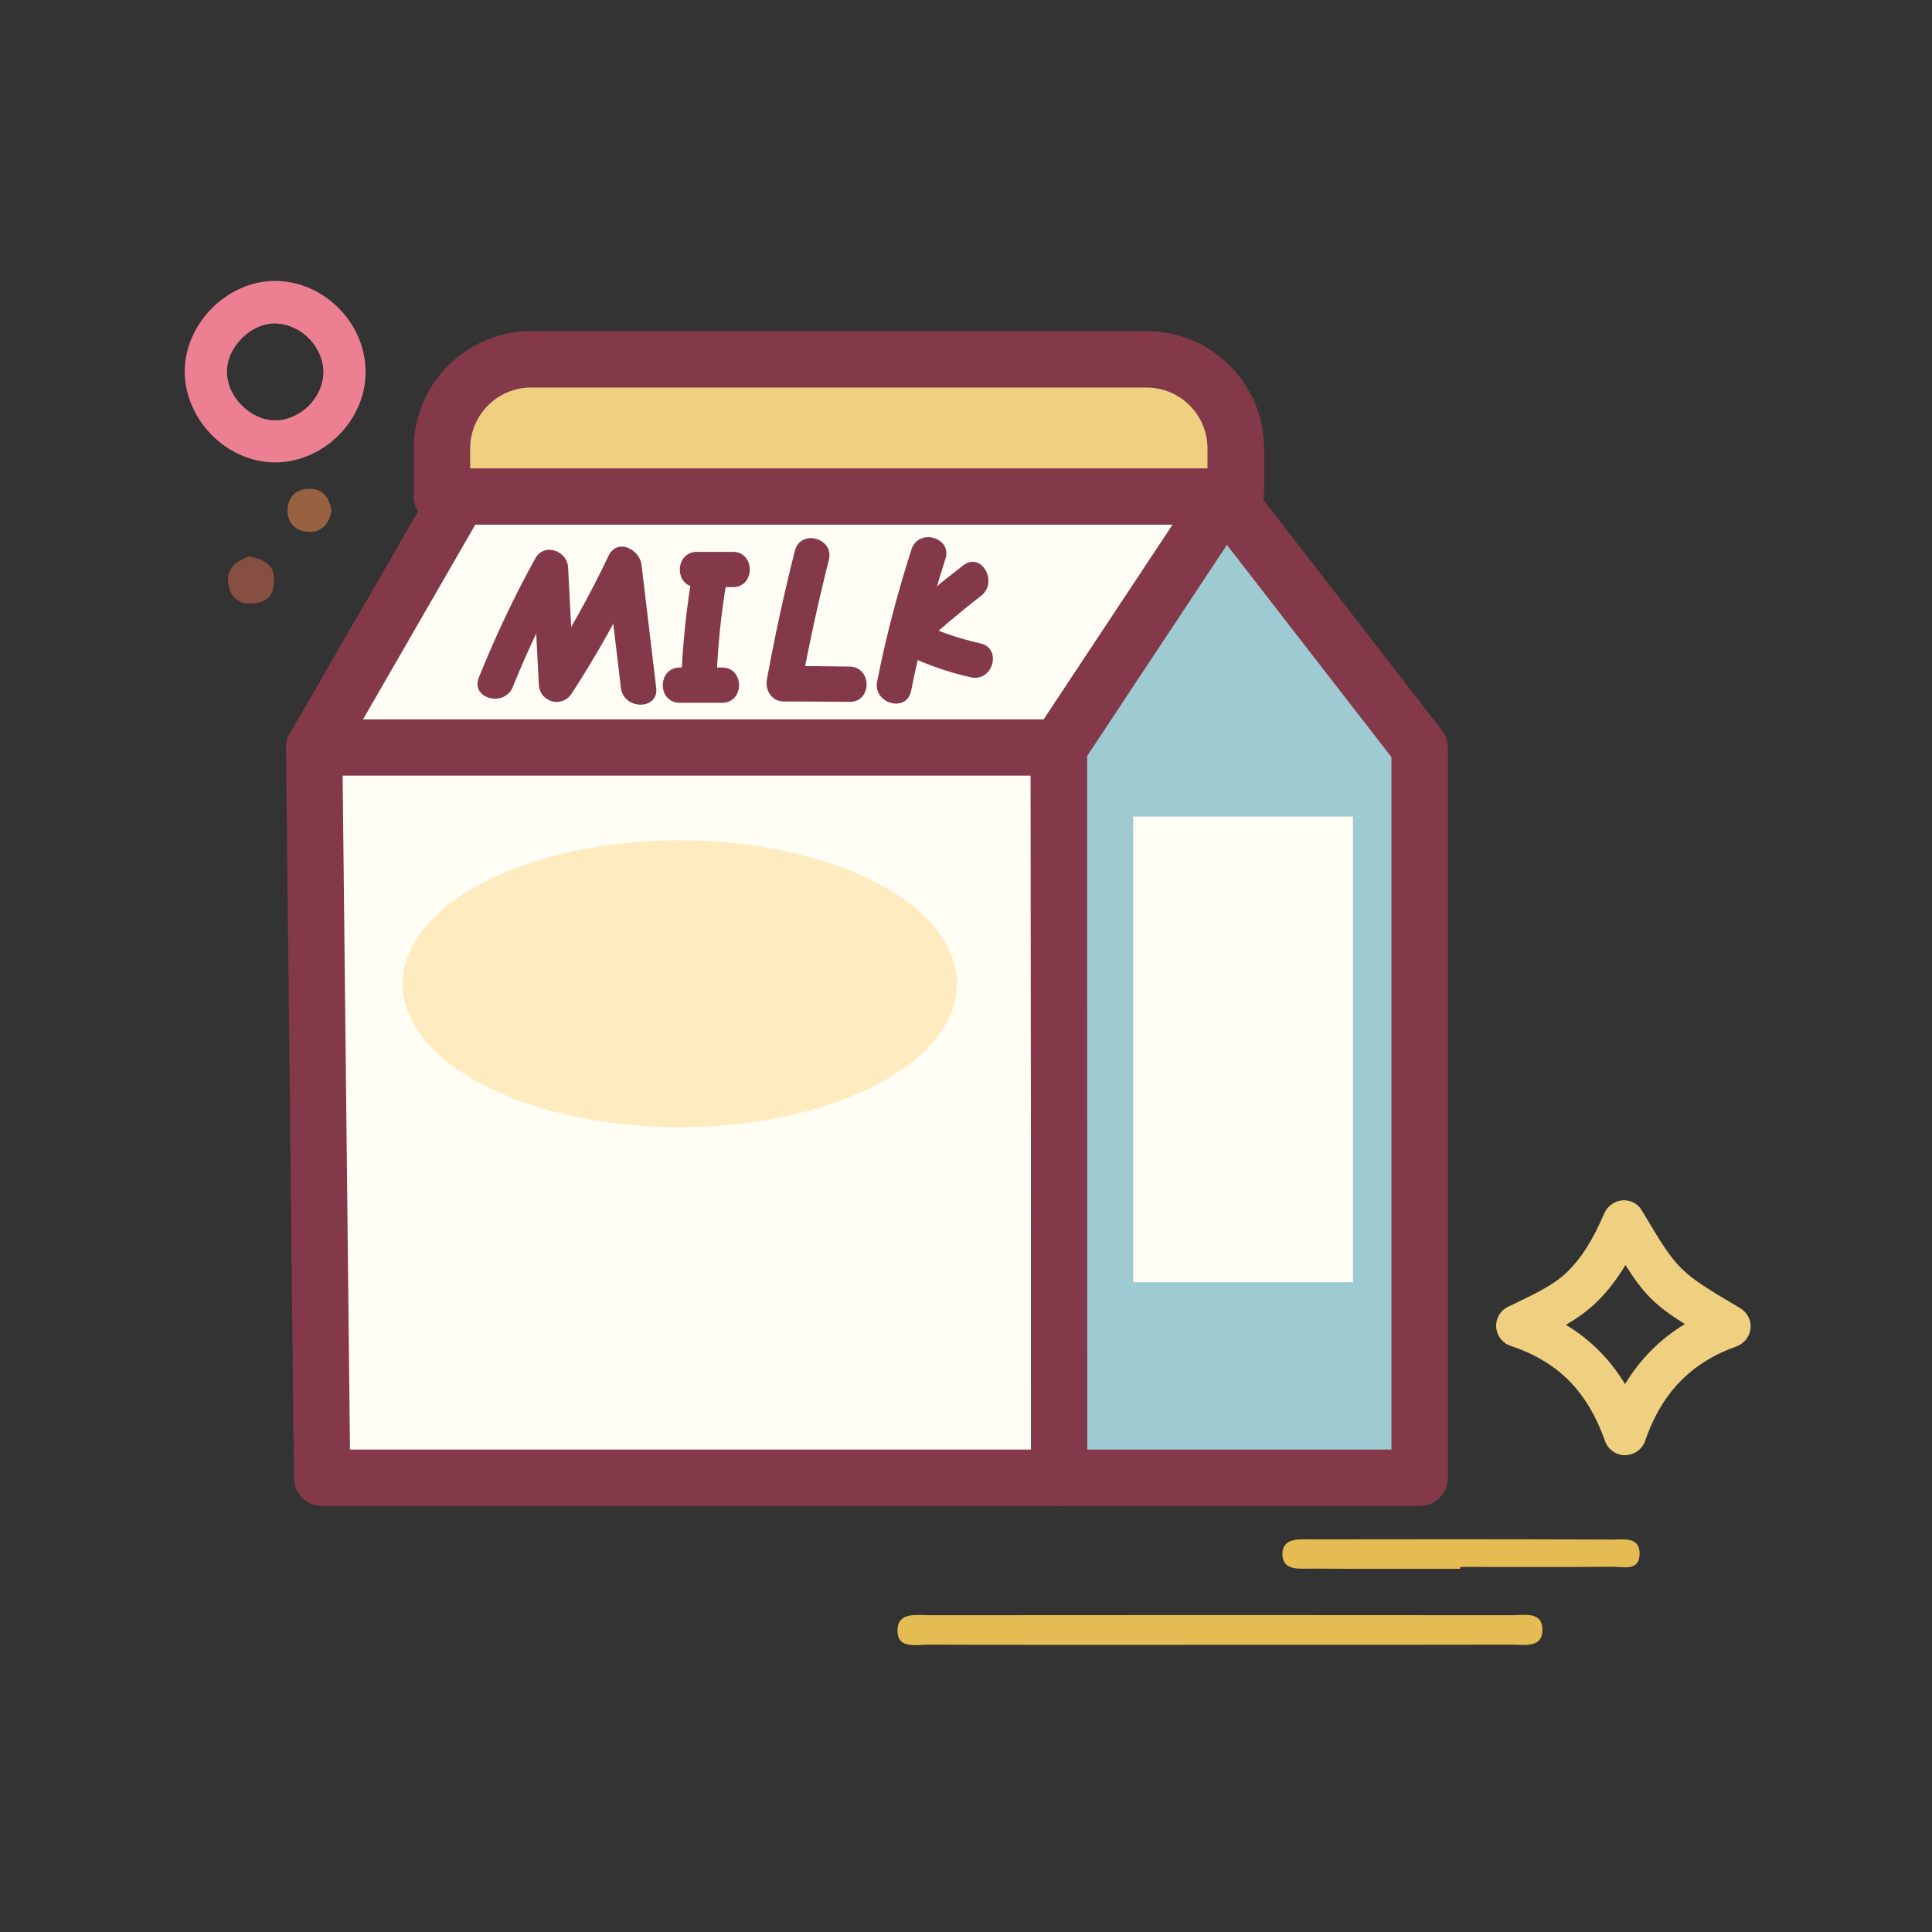 <?xml version="1.0" standalone="no"?><!DOCTYPE svg PUBLIC "-//W3C//DTD SVG 1.1//EN" "http://www.w3.org/Graphics/SVG/1.1/DTD/svg11.dtd"><svg t="1550586690268" class="icon" style="" viewBox="0 0 1024 1024" version="1.1" xmlns="http://www.w3.org/2000/svg" p-id="2476" xmlns:xlink="http://www.w3.org/1999/xlink" width="200" height="200"><rect x="0" y="0" width="1024" height="1024" fill="#333333" stroke="none"/><defs><style type="text/css"></style></defs><path d="M646.8 871.8c-51.4 0-102.9 0.1-154.3-0.1-6.7 0-17.1 2.6-16.8-7.8 0.2-9.7 10.4-7.8 17.3-7.8 102.9-0.1 205.8-0.1 308.7 0 6.1 0 15.4-2.1 15.8 7.1 0.4 10.6-9.5 8.5-16.2 8.5-51.6 0.1-103 0.1-154.5 0.1zM774 831.5c-26.3 0-52.5 0.1-78.8-0.1-6.3 0-15.4 1.3-15.5-7.6-0.1-8.9 8.9-7.9 15.3-7.9 53.2-0.1 106.3-0.1 159.5 0.1 6.2 0 15.1-1.7 14.5 8.3-0.5 8.7-9 6-14.4 6.1-26.9 0.3-53.8 0.1-80.7 0.1 0.1 0.3 0.1 0.6 0.1 1z" fill="#E5BB54" p-id="2477"></path><path d="M861.3 771.3c-4.7 0-9-3-10.6-7.5-9.4-26.5-24.8-42-50.1-50.5-4.3-1.4-7.3-5.4-7.6-9.9-0.3-4.5 2.2-8.8 6.3-10.8 1.5-0.7 2.9-1.4 4.4-2.1 10.8-5.2 20.2-9.7 27.2-16.6 7.4-7.3 13.1-16.3 19.5-31 1.7-3.8 5.4-6.4 9.6-6.7 4.2-0.3 8.2 1.8 10.3 5.5 19.1 32.1 19.1 32.1 52.1 51.7 3.7 2.2 5.9 6.4 5.4 10.7-0.4 4.3-3.3 8-7.4 9.5-24.3 8.7-39.7 24.7-48.5 50.2-1.5 4.4-5.8 7.4-10.6 7.5zM830 702.2c12.9 7.8 23.3 18.2 31.3 31.4 8.1-13.3 18.6-23.9 31.7-31.8-15.7-9.9-21.8-16-31.5-31.3-4 6.7-8.8 13.3-14.9 19.3-5.1 5-10.7 8.9-16.6 12.4z" fill="#EFD080" p-id="2478"></path><path d="M145.8 245.1h-0.6c-12.2-0.2-24.4-5.6-33.4-15-9-9.3-14.1-21.7-13.9-33.9 0.2-12.3 5.8-24.6 15.3-33.7 9.3-8.9 21.5-13.9 33.5-13.6 25.8 0.6 47.3 22.9 47.1 48.7-0.1 12.3-5.5 24.5-14.7 33.5s-21.3 14-33.3 14z m-0.1-73.7c-5.9 0-12.1 2.7-17 7.4-5.2 5-8.3 11.5-8.4 17.9-0.1 6.3 2.6 12.8 7.6 17.9 4.9 5.1 11.4 8.1 17.6 8.2 6.3 0.1 12.9-2.7 17.9-7.5 5-4.9 7.9-11.4 8-17.7 0.1-13.6-11.6-25.7-25.2-26.1-0.2-0.1-0.4-0.1-0.5-0.1z m36.8 26.1z" fill="#EC8092" p-id="2479"></path><path d="M175.7 270.8c-1.3 6.8-5.1 11.3-11.9 11.1-6.6-0.1-11.4-4.3-11.4-11.1 0-7.5 4.7-12.1 12.5-11.7 7.2 0.4 9.8 5.6 10.8 11.7z" fill="#986242" p-id="2480"></path><path d="M131.8 294.9c7.7 1.6 13.5 3.9 13.5 12.4 0 7.8-3.4 12.1-11.5 12.6-8.4 0.5-12.2-4.5-12.9-11.5-0.7-7.9 5.3-11.1 10.9-13.5z" fill="#874F41" p-id="2481"></path><path d="M259.5 190.4h370.2c13.9 0 25.3 11.4 25.3 25.3V262c0 0.7-0.6 1.2-1.2 1.2H234.2v-47.5c0-13.9 11.4-25.3 25.3-25.3z" fill="#EFD080" p-id="2482"></path><path d="M652.7 278.1H234.2c-8.3 0-14.9-6.7-14.9-14.9v-25.5c0-34.3 27.9-62.2 62.2-62.2h326.3c34.3 0 62.2 27.9 62.2 62.2v23.2c-0.1 9.5-7.8 17.2-17.3 17.2z m-403.5-29.8H640v-10.6c0-17.8-14.5-32.3-32.3-32.3H281.5c-17.8 0-32.3 14.5-32.3 32.3v10.6z" fill="#83394A" p-id="2483"></path><path d="M166.5 396.2h394.7l88.1-133h-406z" fill="#FFFDF4" p-id="2484"></path><path d="M561.2 411.2H166.5c-5.3 0-10.3-2.8-12.9-7.5-2.7-4.6-2.7-10.3 0-14.9l76.8-133c2.7-4.6 7.6-7.5 12.9-7.5h406.1c5.5 0 10.6 3 13.2 7.9 2.6 4.8 2.3 10.7-0.7 15.3l-88.1 133c-2.9 4.2-7.6 6.7-12.6 6.7z m-368.8-29.9h360.8l68.3-103.2H251.9l-59.5 103.2z" fill="#83394A" p-id="2485"></path><path d="M170.7 783.3l-4.2-387.1h394.7l0.2 387.1z" fill="#FFFDF4" p-id="2486"></path><path d="M561.4 798.2H170.7c-8.2 0-14.9-6.6-14.9-14.8l-4.2-387c0-4 1.5-7.8 4.3-10.7 2.8-2.8 6.6-4.4 10.6-4.4h394.7c8.2 0 14.9 6.7 14.9 14.9l0.2 387c0 4-1.6 7.8-4.4 10.6-2.7 2.9-6.5 4.4-10.5 4.4z m-375.9-29.9h361l-0.2-357.2H181.6l3.9 357.2z" fill="#83394A" p-id="2487"></path><path d="M752.5 396.2v387.1H561.4l-0.2-387.1 88.1-133z" fill="#9ECAD1" p-id="2488"></path><path d="M752.5 798.2H561.4c-8.2 0-14.9-6.7-14.9-14.9l-0.2-387c0-2.9 0.9-5.8 2.5-8.3l88.1-133c2.7-4 7.1-6.5 11.9-6.7 4.8-0.2 9.4 2 12.4 5.8l103.1 133c2 2.6 3.1 5.8 3.1 9.2v387c0 8.2-6.7 14.9-14.9 14.9z m-176.2-29.9h161.2v-367l-87.2-112.5-74.1 111.9 0.1 367.6zM271.8 364.1c8.1-20.1 17.5-39.7 28-58.7-5.8-1.6-11.6-3.1-17.4-4.7 1.1 20.7 2.1 41.4 3.2 62.2 0.5 9.3 12.3 12.6 17.4 4.7 13.3-20.5 25.2-41.7 35.7-63.7-5.8-1.6-11.6-3.1-17.4-4.7l7.8 65.4c1.4 11.8 20.1 11.9 18.7 0l-7.8-65.4c-1-8.1-12.9-14.1-17.4-4.7-10.5 22-22.4 43.3-35.7 63.7 5.8 1.6 11.6 3.1 17.4 4.7-1.1-20.7-2.1-41.4-3.2-62.2-0.5-8.9-12.7-13.2-17.4-4.7-11.3 20.4-21.2 41.5-29.9 63.1-4.5 11.2 13.5 16 18 5zM421.3 291.9c-5.7 22.5-10.6 45.2-14.8 68.1-1.1 5.9 2.5 11.8 9 11.8 11.6 0 23.2 0.1 34.8 0.2 12 0.2 12-18.5 0-18.7-11.6-0.2-23.2-0.3-34.8-0.2 3 3.9 6 7.9 9 11.8 4.2-22.9 9.1-45.5 14.8-68.1 3-11.6-15-16.6-18-4.9zM483.1 291.2c-7.4 23-13.5 46.3-18.2 70-2.3 11.7 15.6 16.8 18 5 4.7-23.7 10.8-47 18.2-70 3.7-11.5-14.4-16.4-18-5z" fill="#83394A" p-id="2489"></path><path d="M510.6 299.6c-12.6 9.7-24.9 19.9-36.7 30.6-4.3 3.9-3.3 12 1.9 14.7 12.4 6.3 25.3 11.1 38.8 14.1 11.7 2.6 16.7-15.4 5-18-12-2.7-23.4-6.6-34.4-12.2 0.6 4.9 1.3 9.8 1.9 14.7 10.6-9.6 21.5-18.9 32.9-27.7 9.4-7.3 0.1-23.5-9.4-16.2zM369.4 311.2h19c12 0 12-18.7 0-18.7h-19c-12.1 0.1-12.1 18.7 0 18.7z" fill="#83394A" p-id="2490"></path><path d="M367.3 302c-3.5 20-5.6 40.1-6.3 60.3-0.4 12 18.3 12 18.7 0 0.6-18.6 2.4-37 5.6-55.3 2.1-11.8-15.9-16.8-18-5z" fill="#83394A" p-id="2491"></path><path d="M360.3 372.5h22.4c12 0 12-18.7 0-18.7h-22.4c-12 0-12 18.7 0 18.7z" fill="#83394A" p-id="2492"></path><path d="M213.4 521.4a146.9 76 0 1 0 293.8 0 146.9 76 0 1 0-293.8 0Z" fill="#FFEBC0" p-id="2493"></path><path d="M600.6 432.8h116.5v246.8H600.6z" fill="#FFFDF4" p-id="2494"></path></svg>